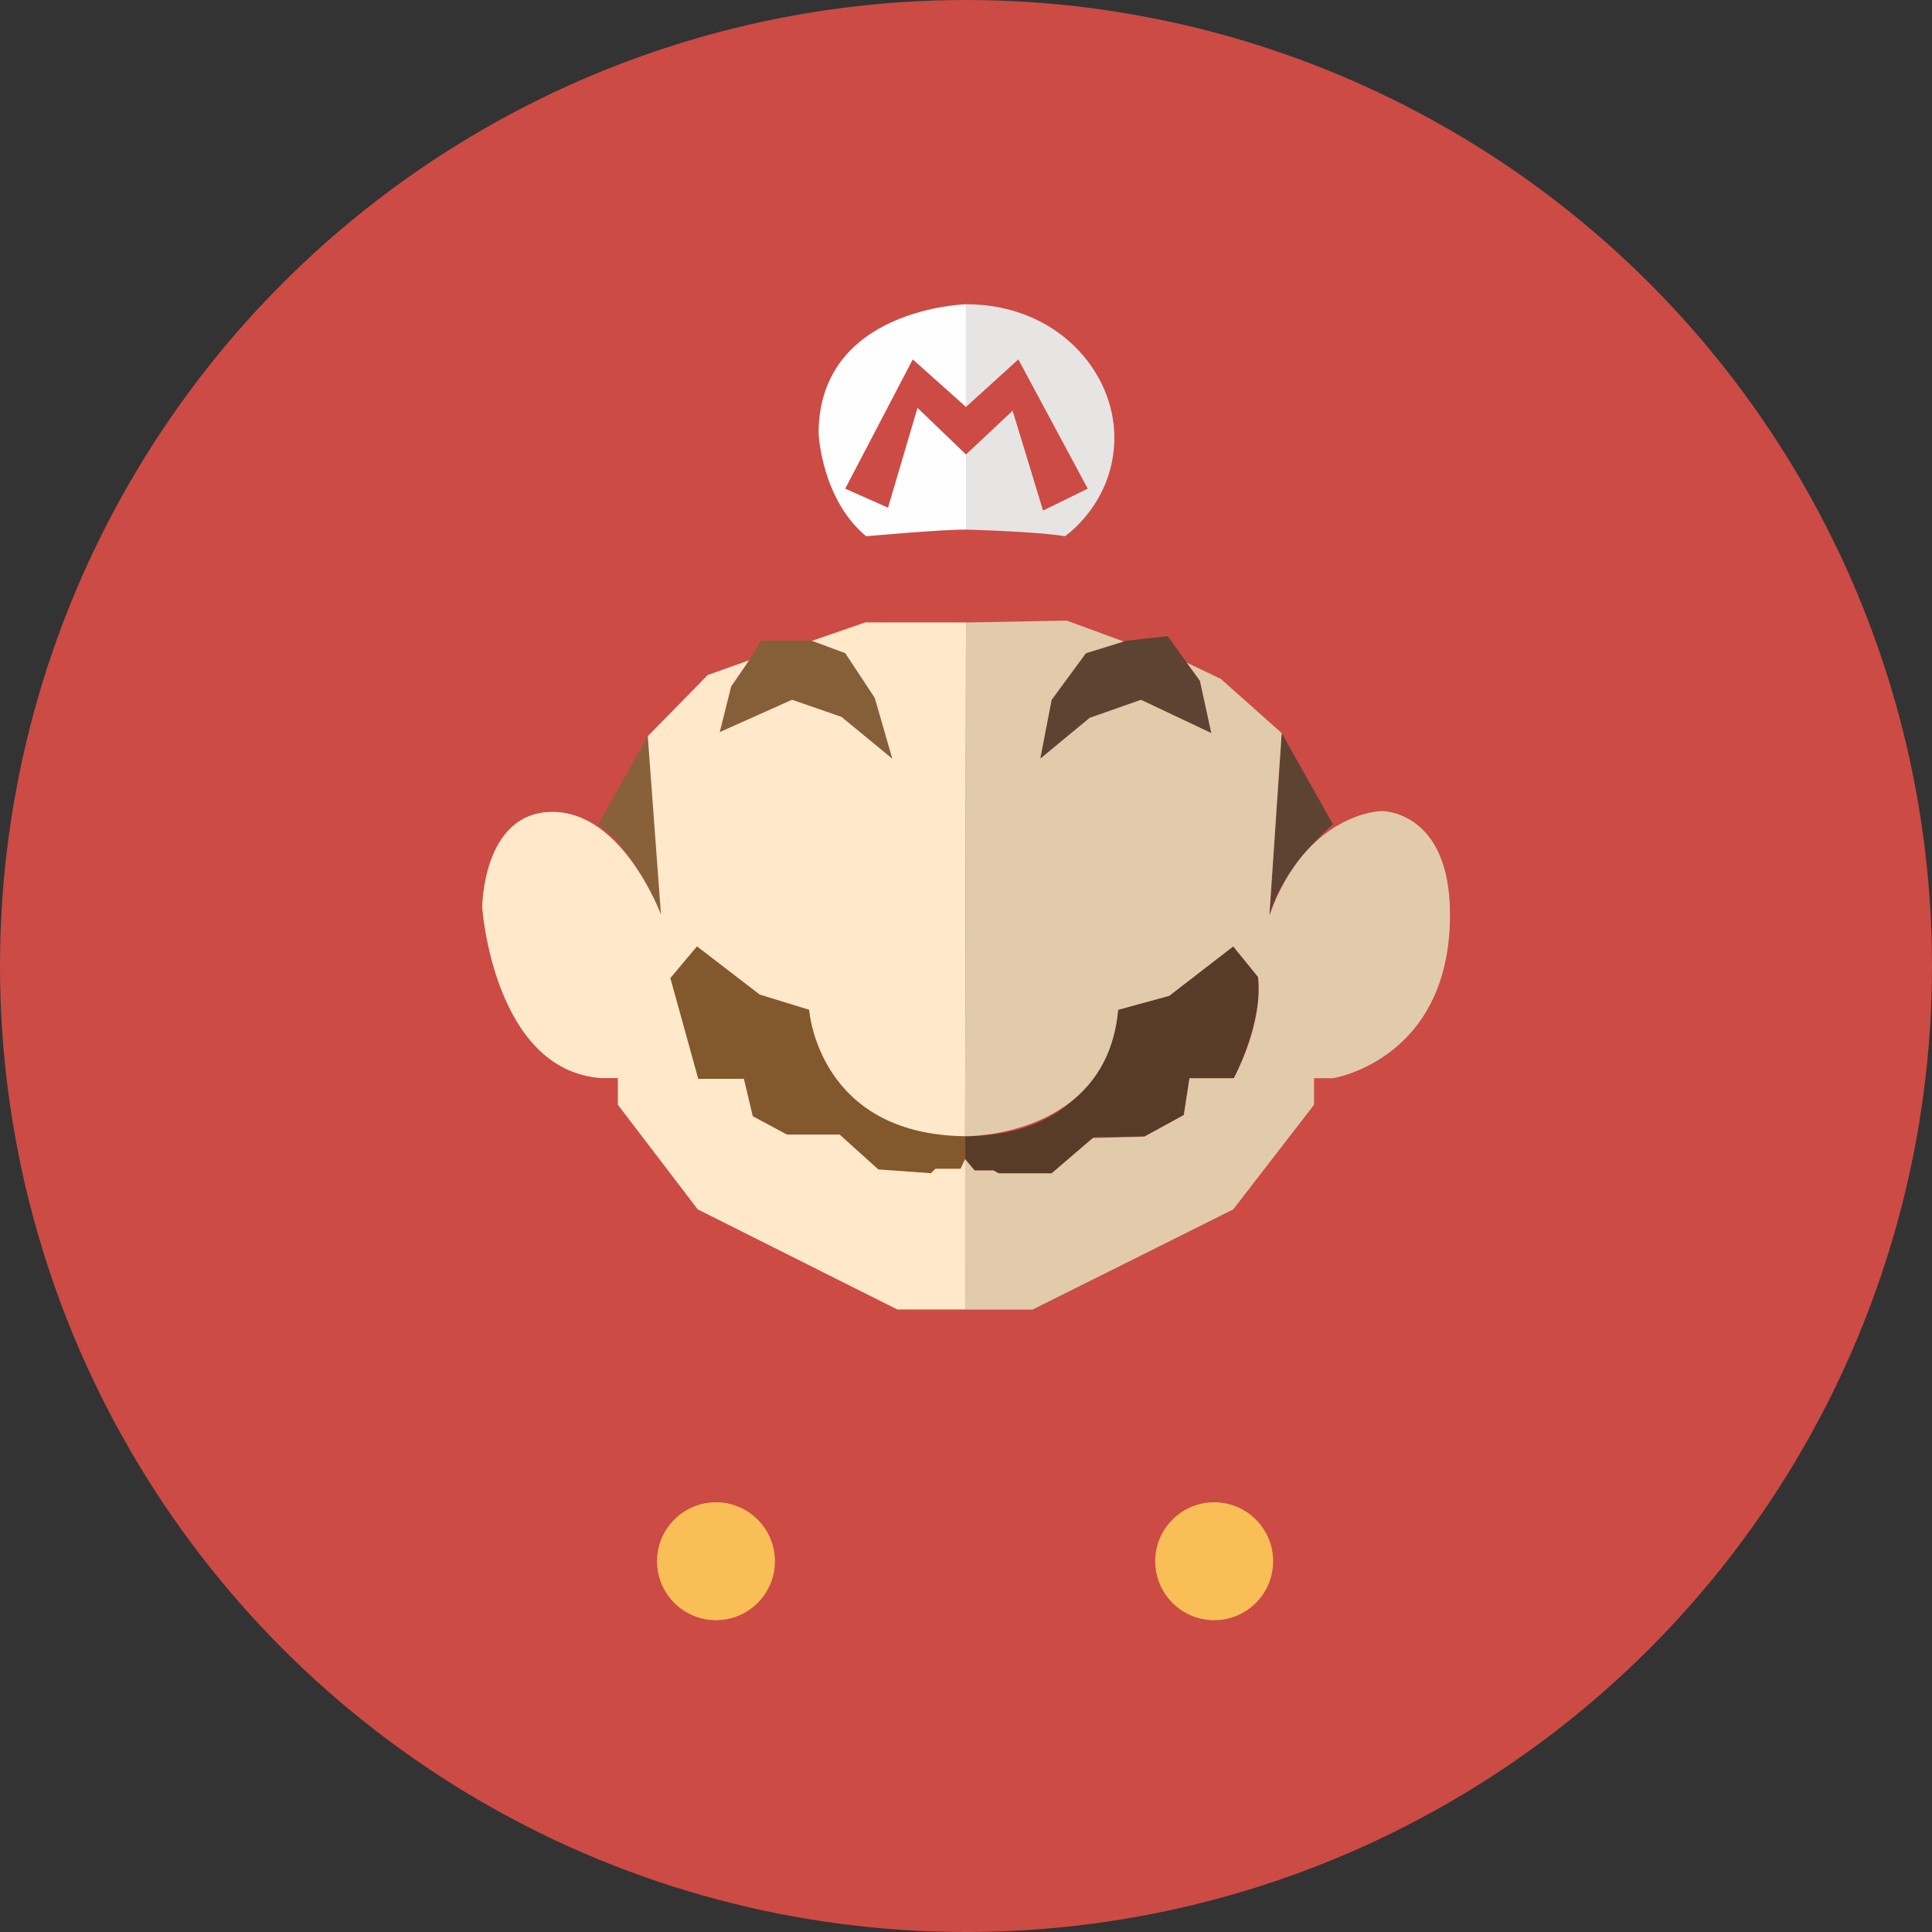 <?xml version="1.0" encoding="utf-8"?>
<!-- Generator: Adobe Illustrator 16.0.0, SVG Export Plug-In . SVG Version: 6.00 Build 0)  -->
<!DOCTYPE svg PUBLIC "-//W3C//DTD SVG 1.1//EN" "http://www.w3.org/Graphics/SVG/1.1/DTD/svg11.dtd">
<svg version="1.1" id="Calque_1" xmlns="http://www.w3.org/2000/svg" xmlns:xlink="http://www.w3.org/1999/xlink" x="0px" y="0px"
	 width="57.25px" height="57.25px" viewBox="0 0 57.25 57.25" enable-background="new 0 0 57.25 57.25" xml:space="preserve">
<rect x="0" y="0" width="57.25" height="57.25" fill="#333333" stroke="none"/>
<g>
	<circle fill="#CC4B45" cx="28.625" cy="28.625" r="28.625"/>
	<path fill="#FEFEFF" d="M28.625,15.693v-2.226l-1.437-1.381l-0.874,2.958l-1.268-0.564l2.001-3.83l1.577,1.408V9.016
		c0,0-4.367,0.113-4.367,3.832c0,0,0.085,1.944,1.409,3.043C25.667,15.891,27.809,15.693,28.625,15.693z"/>
	<path fill="#E6E5E3" d="M32.232,14.48l-1.324,0.649l-0.902-2.959l-1.381,1.297v2.226c0,0,2.113,0.057,2.931,0.197
		c0,0,1.465-0.986,1.465-2.931c0-1.943-1.69-3.944-4.396-3.944v3.043l1.551-1.408L32.232,14.48z"/>
	<polygon fill="#855F38" points="21.328,21.694 21.666,20.342 22.089,19.75 22.54,18.989 24.061,18.989 25.047,19.355 25.921,20.68 
		26.441,22.483 24.935,21.243 23.47,20.736 	"/>
	<path fill="#88603A" d="M19.215,21.779l0.367,5.324c0,0-0.817-2.028-1.859-2.662L19.215,21.779z"/>
	<polygon fill="#5D4432" points="30.823,22.483 31.161,20.736 32.176,19.355 33.359,18.989 34.599,18.849 35.557,20.173 
		35.895,21.723 33.81,20.736 32.288,21.271 	"/>
	<path fill="#5D4432" d="M37.613,27.132l0.366-5.409l1.521,2.705C39.501,24.428,38.008,25.667,37.613,27.132z"/>
	<path fill="#583B28" d="M33.133,29.921c0,0-0.225,3.747-4.535,3.747v0.677l0.281,0.338h0.563l0.15,0.085h1.568l1.249-1.071
		l1.503-0.019l1.165-0.639l0.168-1.089h1.315c0,0,0.882-1.672,0.714-3.006l-0.732-0.901l-1.897,1.465L33.133,29.921z"/>
	<path fill="#83582C" d="M23.977,29.921l-1.465-0.45l-1.859-1.428l-0.789,0.939c0,0,0.545,2.779,0.826,2.986h1.353l0.263,1.108
		l1.015,0.545h1.56l1.145,1.032l1.56,0.113l0.132-0.132h0.746l0.137-0.291v-0.677C28.598,33.668,24.635,33.903,23.977,29.921z"/>
	<path fill="#FFE9CA" d="M19.195,21.815l1.776-1.812l1.227-0.438l-0.532,0.776l-0.338,1.353l2.142-0.958l1.465,0.507l1.507,1.24
		l-0.521-1.804l-0.874-1.324l-0.986-0.366l1.578-0.545h2.986l-0.027,15.224c-4.367-0.046-4.621-3.747-4.621-3.747l-1.465-0.45
		l-1.859-1.428l-0.789,0.939l0.826,2.986h1.353l0.263,1.108l1.015,0.545h1.56l1.145,1.032l1.56,0.113l0.132-0.132h0.746l0.137-0.291
		v4.461h-2.01l-5.917-2.968l-2.366-3.1v-0.789h-0.488c-3.193-0.225-3.531-5.052-3.531-5.052s0-2.837,2.084-2.837
		c2.086,0,3.213,3.043,3.213,3.043L19.195,21.815z"/>
	<path fill="#E1CBAA" d="M28.598,38.806h2l5.945-2.968l2.395-3.1V31.95h0.563c0,0,3.466-0.545,3.466-4.847
		c0-3.099-2.029-3.07-2.029-3.07s-2.226,0.027-3.324,3.099l0.366-5.409l-1.804-1.606l-1.01-0.482l0.391,0.539l0.338,1.55
		l-2.085-0.986l-1.521,0.535l-1.465,1.212l0.338-1.747l1.015-1.381l1.121-0.347l-1.685-0.62l-2.987,0.056l-0.027,15.224
		c0,0,4.197,0.057,4.535-3.747l1.513-0.413l1.897-1.465l0.732,0.901c0,0,0.225,1.165-0.714,3.006h-1.315l-0.168,1.089l-1.165,0.639
		l-1.532,0.044l-1.22,1.046h-1.568l-0.15-0.085h-0.563l-0.281-0.338V38.806z"/>
	<circle fill="#F9BF56" cx="21.216" cy="46.263" r="1.747"/>
	<circle fill="#F9BF56" cx="35.979" cy="46.263" r="1.747"/>
</g>
</svg>

